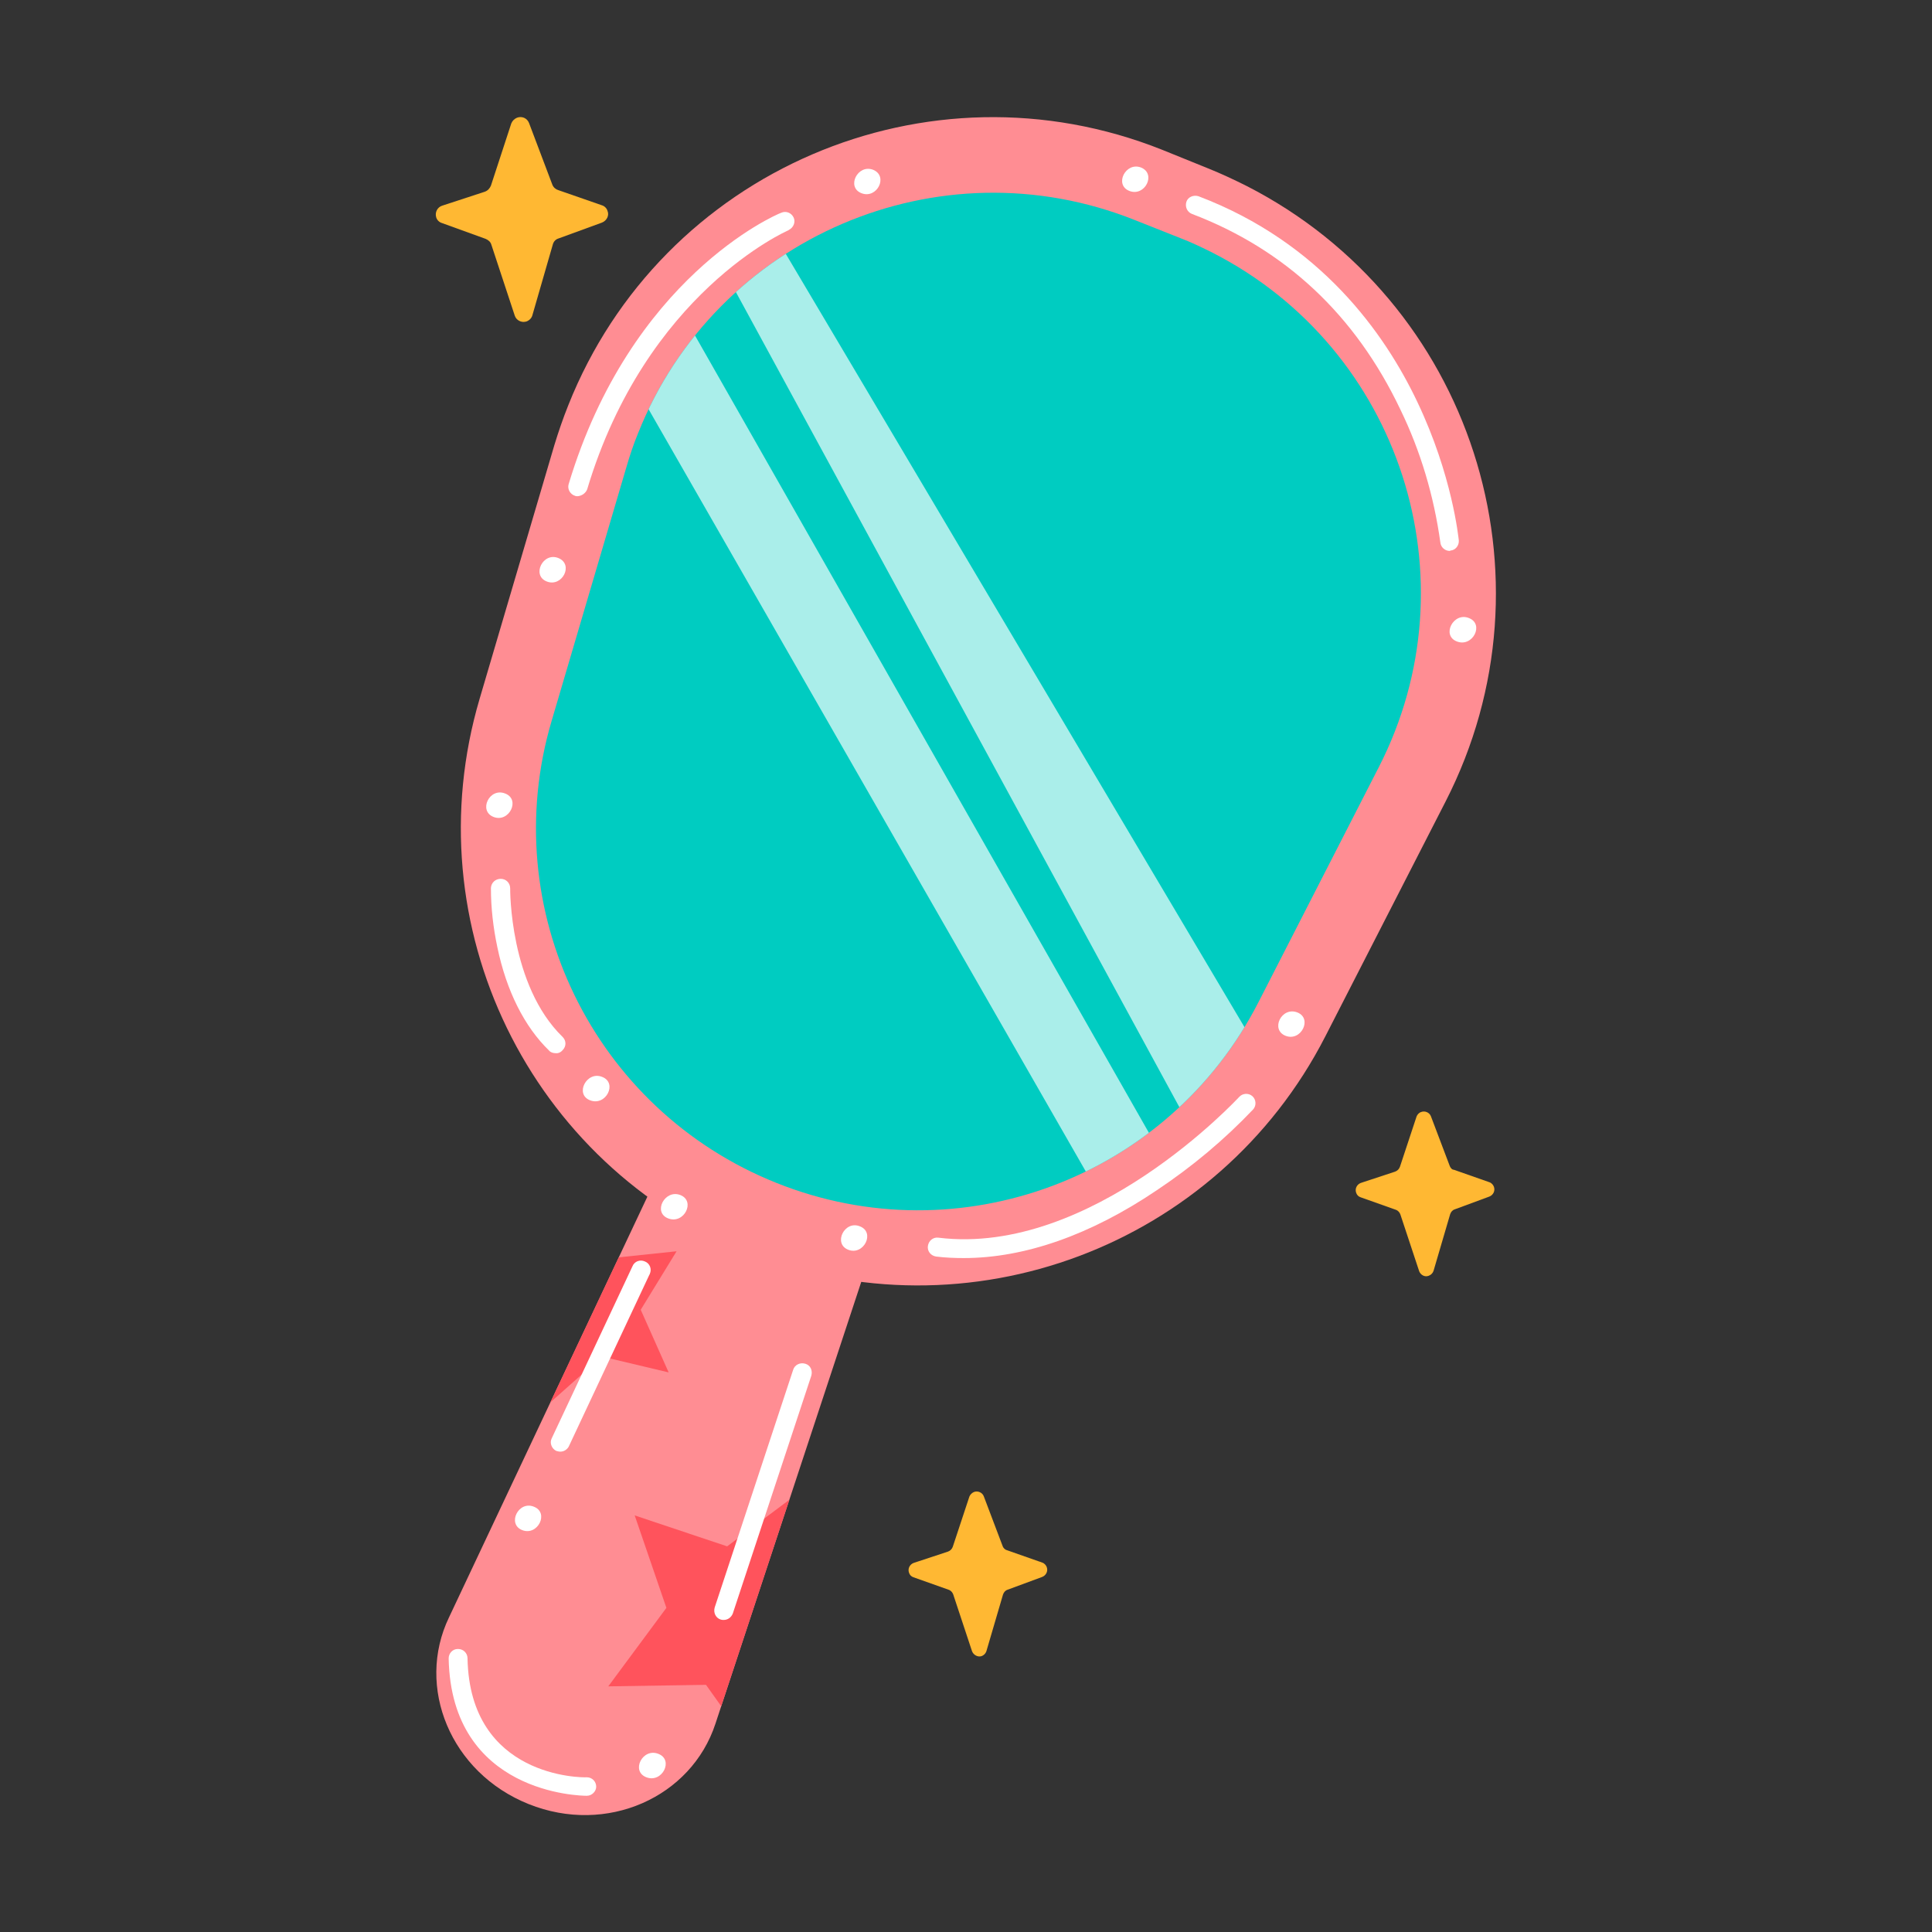 <?xml version="1.0" encoding="UTF-8"?>
<svg xmlns="http://www.w3.org/2000/svg" xmlns:xlink="http://www.w3.org/1999/xlink" version="1.1" id="Mirror_1_" x="0px" y="0px" viewBox="0 0 512 512" style="enable-background:new 0 0 512 512;" xml:space="preserve" width="512" height="512">
<rect x="0" y="0" width="512" height="512" fill="#333333" stroke="none"/>
<style type="text/css">
	.st0{clip-path:url(#SVGID_2_);}
	.st1{fill:#FF8D93;}
	.st2{fill:#FF535C;}
	.st3{clip-path:url(#SVGID_4_);}
	.st4{fill:#00CCC1;}
	.st5{fill:#AAEEEA;}
	.st6{fill:#FFFFFF;}
	.st7{fill:#FFB833;}
</style>
<g>
	<g id="Mirror">
		<g>
			<defs>
				<path id="SVGID_1_" d="M140.1,478.1L140.1,478.1c20.7,8.3,43.1-1.8,49.5-21.3l43.2-130.9c3.7-11.1-5.3-24.5-19.8-30.3l0,0      c-14.5-5.8-30.2-2.3-35.2,8.3l-58.8,124.7C110.1,447.1,119.4,469.8,140.1,478.1z"/>
			</defs>
			<clipPath id="SVGID_2_">
				<use xlink:href="#SVGID_1_" style="overflow:visible;"/>
			</clipPath>
			<g class="st0">
				<path class="st1" d="M140.1,478.1L140.1,478.1c20.7,8.3,43.1-1.8,49.5-21.3l43.2-130.9c3.7-11.1-5.3-24.5-19.8-30.3l0,0      c-14.5-5.8-30.2-2.3-35.2,8.3l-58.8,124.7C110.1,447.1,119.4,469.8,140.1,478.1z"/>
				<polygon class="st2" points="161.2,333.5 149.4,319.6 145.6,337.4 128.8,344.4 144.5,353.5 145.9,371.6 159.5,359.5       177.2,363.7 169.8,347.1 179.3,331.6     "/>
				<polygon class="st2" points="192.7,409.8 168.2,401.6 176.6,426.1 161.2,446.9 187.1,446.5 202.1,467.6 209.7,442.8       234.4,435.1 213.2,420.2 213.4,394.3     "/>
			</g>
		</g>
		<path class="st1" d="M198.4,332L198.4,332c58.1,23.2,124.3-1.7,152.8-57.3l31.9-62.3c30.5-59.6,6.9-132.6-52.7-163.1    c-3.4-1.7-6.8-3.3-10.3-4.7L308,39.7c-62.2-24.8-132.7,5.5-157.4,67.7c-1.4,3.5-2.6,7-3.7,10.6l-19.8,67.2    C109.4,245.2,140.3,308.8,198.4,332z"/>
		<g>
			<defs>
				<path id="SVGID_3_" d="M205.8,313.5c48.5,19.4,103.9-1.4,127.7-47.9l31.9-62.3c25.5-49.8,5.8-110.8-44-136.3      c-2.8-1.4-5.7-2.8-8.6-3.9l-12.1-4.8c-51.9-20.7-110.9,4.6-131.6,56.5c-1.2,2.9-2.2,5.9-3.1,9l-19.8,67.2      C131.4,240.9,157.2,294.1,205.8,313.5L205.8,313.5z"/>
			</defs>
			<clipPath id="SVGID_4_">
				<use xlink:href="#SVGID_3_" style="overflow:visible;"/>
			</clipPath>
			<g class="st3">
				<path class="st4" d="M205.8,313.5c48.5,19.4,103.9-1.4,127.7-47.9l31.9-62.3c25.5-49.8,5.8-110.8-44-136.3      c-2.8-1.4-5.7-2.8-8.6-3.9l-12.1-4.8c-51.9-20.7-110.9,4.6-131.6,56.5c-1.2,2.9-2.2,5.9-3.1,9l-19.8,67.2      C131.4,240.9,157.2,294.1,205.8,313.5L205.8,313.5z"/>
				<polygon class="st5" points="196.1,46.8 358.8,321.1 334.9,334.5 188.6,65.6 177.8,77.7 323.6,333.8 305.1,340.7 164.8,96.1       160.8,66.7     "/>
			</g>
		</g>
		<path class="st6" d="M384.2,146c-1.3,0-2.4-1-2.5-2.3c-1.7-12.2-5.2-24.1-10.6-35.2c-11.9-25-30.5-42.4-55.2-51.8    c-1.3-0.5-1.9-1.9-1.5-3.2s1.9-1.9,3.2-1.5c32.4,12.3,49.4,36.4,58,54.5c9.3,19.5,10.9,36,11,36.7c0.1,1.4-0.9,2.6-2.2,2.7    L384.2,146z"/>
		<path class="st6" d="M255.4,333.4c-2.4,0-4.9-0.1-7.3-0.4c-1.4-0.2-2.4-1.4-2.2-2.8c0.2-1.4,1.4-2.4,2.8-2.2    c40.6,5,79.3-36.9,79.7-37.3c0.9-1,2.5-1.1,3.5-0.2s1.1,2.5,0.2,3.5l0,0c-7.7,8.1-16.2,15.2-25.5,21.4    C289,327.3,271.5,333.4,255.4,333.4z"/>
		<path class="st6" d="M153.1,131.5c-0.2,0-0.5,0-0.7-0.1c-1.3-0.4-2.1-1.8-1.7-3.1c0,0,0,0,0,0C167.1,73.7,205.3,57,207,56.4    c1.3-0.6,2.7,0,3.3,1.2s0,2.7-1.2,3.3c0,0-0.1,0-0.1,0.1c-0.5,0.2-37.8,16.6-53.4,68.7C155.2,130.7,154.2,131.4,153.1,131.5z"/>
		<path class="st6" d="M191.8,429.3c-0.3,0-0.5,0-0.8-0.1c-1.3-0.4-2-1.8-1.6-3.2l20.8-63c0.4-1.3,1.8-2,3.2-1.6s2,1.8,1.6,3.2    l-20.8,63C193.8,428.6,192.9,429.3,191.8,429.3z"/>
		<path class="st6" d="M155.5,475.9c-1.6,0-35.9-0.5-36.6-36.4c0-1.4,1.1-2.5,2.4-2.5h0.1c1.4,0,2.5,1.1,2.5,2.5    c0.6,31.6,30.3,31.6,31.6,31.5c1.4,0,2.5,1.1,2.5,2.5C158,474.7,156.9,475.9,155.5,475.9C155.6,475.9,155.6,475.9,155.5,475.9    L155.5,475.9z"/>
		<path class="st6" d="M148.5,384.7c-0.4,0-0.7-0.1-1.1-0.2c-1.2-0.6-1.8-2.1-1.2-3.3l21.4-45.6c0.5-1.3,2-1.9,3.3-1.3    c1.3,0.5,1.9,2,1.3,3.3c0,0.1,0,0.1-0.1,0.2l-21.4,45.6C150.3,384.1,149.5,384.7,148.5,384.7z"/>
		<path class="st6" d="M147.2,279.1c-0.6,0-1.3-0.2-1.7-0.7c-6.5-6.3-11.3-15.8-13.7-27.4c-1.1-5.2-1.7-10.4-1.7-15.7    c0.1-1.4,1.2-2.4,2.6-2.4c1.4,0,2.5,1.1,2.5,2.5c0,0,0,0,0,0c0,0.3-0.2,25.7,13.9,39.4c1,1,1,2.5,0,3.5    C148.6,278.9,147.9,279.2,147.2,279.1L147.2,279.1z"/>
		<path class="st6" d="M133.9,210.3c4.1,1.6,1,7.8-3.1,6.2S129.7,208.6,133.9,210.3z"/>
		<path class="st6" d="M159.6,285.4c4.1,1.6,1,7.8-3.2,6.2S155.5,283.7,159.6,285.4z"/>
		<path class="st6" d="M227.9,325c4.1,1.6,1,7.8-3.1,6.2S223.8,323.3,227.9,325z"/>
		<path class="st6" d="M180.3,316.7c4.1,1.6,1,7.8-3.2,6.2S176.2,315.1,180.3,316.7z"/>
		<path class="st6" d="M141.5,399.3c4.1,1.6,1,7.8-3.1,6.2S137.4,397.6,141.5,399.3z"/>
		<path class="st6" d="M174.5,464.8c4.1,1.6,1,7.8-3.2,6.2S170.3,463.1,174.5,464.8z"/>
		<path class="st6" d="M343.8,268.3c4.1,1.6,1,7.8-3.1,6.2S339.6,266.7,343.8,268.3z"/>
		<path class="st6" d="M389.3,163.8c4.1,1.6,1,7.8-3.2,6.2S385.2,162.1,389.3,163.8z"/>
		<path class="st6" d="M302.4,44.4c4.1,1.7,1,7.8-3.1,6.2S298.3,42.8,302.4,44.4z"/>
		<path class="st6" d="M231.4,45c4.1,1.7,1,7.8-3.1,6.2S227.3,43.4,231.4,45z"/>
		<path class="st6" d="M148,147.9c4.1,1.7,1,7.8-3.1,6.2S143.9,146.2,148,147.9z"/>
	</g>
	<path class="st7" d="M265.7,409.7l-5-13.2c-0.4-1-1.6-1.5-2.6-1.1c-0.5,0.2-1,0.7-1.2,1.2l-4.4,13.3c-0.2,0.6-0.7,1.1-1.3,1.3   l-9.1,3c-1,0.4-1.6,1.5-1.2,2.6c0.2,0.6,0.6,1,1.2,1.2l9.3,3.3c0.6,0.2,1,0.7,1.2,1.2l5,15.1c0.4,1,1.5,1.6,2.5,1.3   c0.6-0.2,1.1-0.7,1.3-1.3l4.4-15c0.2-0.6,0.6-1.1,1.2-1.3l9.2-3.4c1-0.4,1.6-1.5,1.2-2.6c-0.2-0.5-0.6-1-1.2-1.2l-9.4-3.3   C266.4,410.7,265.9,410.3,265.7,409.7z"/>
	<path class="st7" d="M384.2,309l-5-13.2c-0.4-1-1.6-1.5-2.6-1.1c-0.6,0.2-1,0.7-1.2,1.2l-4.4,13.3c-0.2,0.6-0.7,1.1-1.3,1.3l-9.1,3   c-1,0.4-1.6,1.5-1.2,2.6c0.2,0.6,0.6,1,1.2,1.2l9.3,3.3c0.6,0.2,1,0.7,1.2,1.2l5,15.1c0.4,1,1.5,1.6,2.5,1.2   c0.6-0.2,1.1-0.7,1.3-1.3l4.4-15c0.2-0.6,0.6-1.1,1.2-1.3l9.2-3.4c1-0.4,1.6-1.5,1.2-2.6c-0.2-0.5-0.6-1-1.2-1.2l-9.4-3.3   C384.8,310,384.4,309.5,384.2,309z"/>
	<path class="st7" d="M146.4,49l-6.2-16.4c-0.5-1.3-1.9-1.9-3.2-1.4c-0.7,0.3-1.2,0.8-1.5,1.5l-5.4,16.5c-0.3,0.7-0.8,1.3-1.6,1.6   l-11.3,3.7c-1.3,0.4-2,1.8-1.6,3.1c0.2,0.7,0.8,1.3,1.5,1.5l11.6,4.2c0.7,0.3,1.3,0.8,1.5,1.5l6.2,18.8c0.4,1.3,1.8,2,3.1,1.6   c0.8-0.3,1.4-0.9,1.6-1.7l5.4-18.7c0.2-0.8,0.8-1.4,1.5-1.6l11.5-4.2c1.3-0.5,2-1.9,1.5-3.1c-0.2-0.7-0.8-1.3-1.5-1.5L148,50.4   C147.3,50.2,146.7,49.7,146.4,49z"/>
</g>
</svg>
